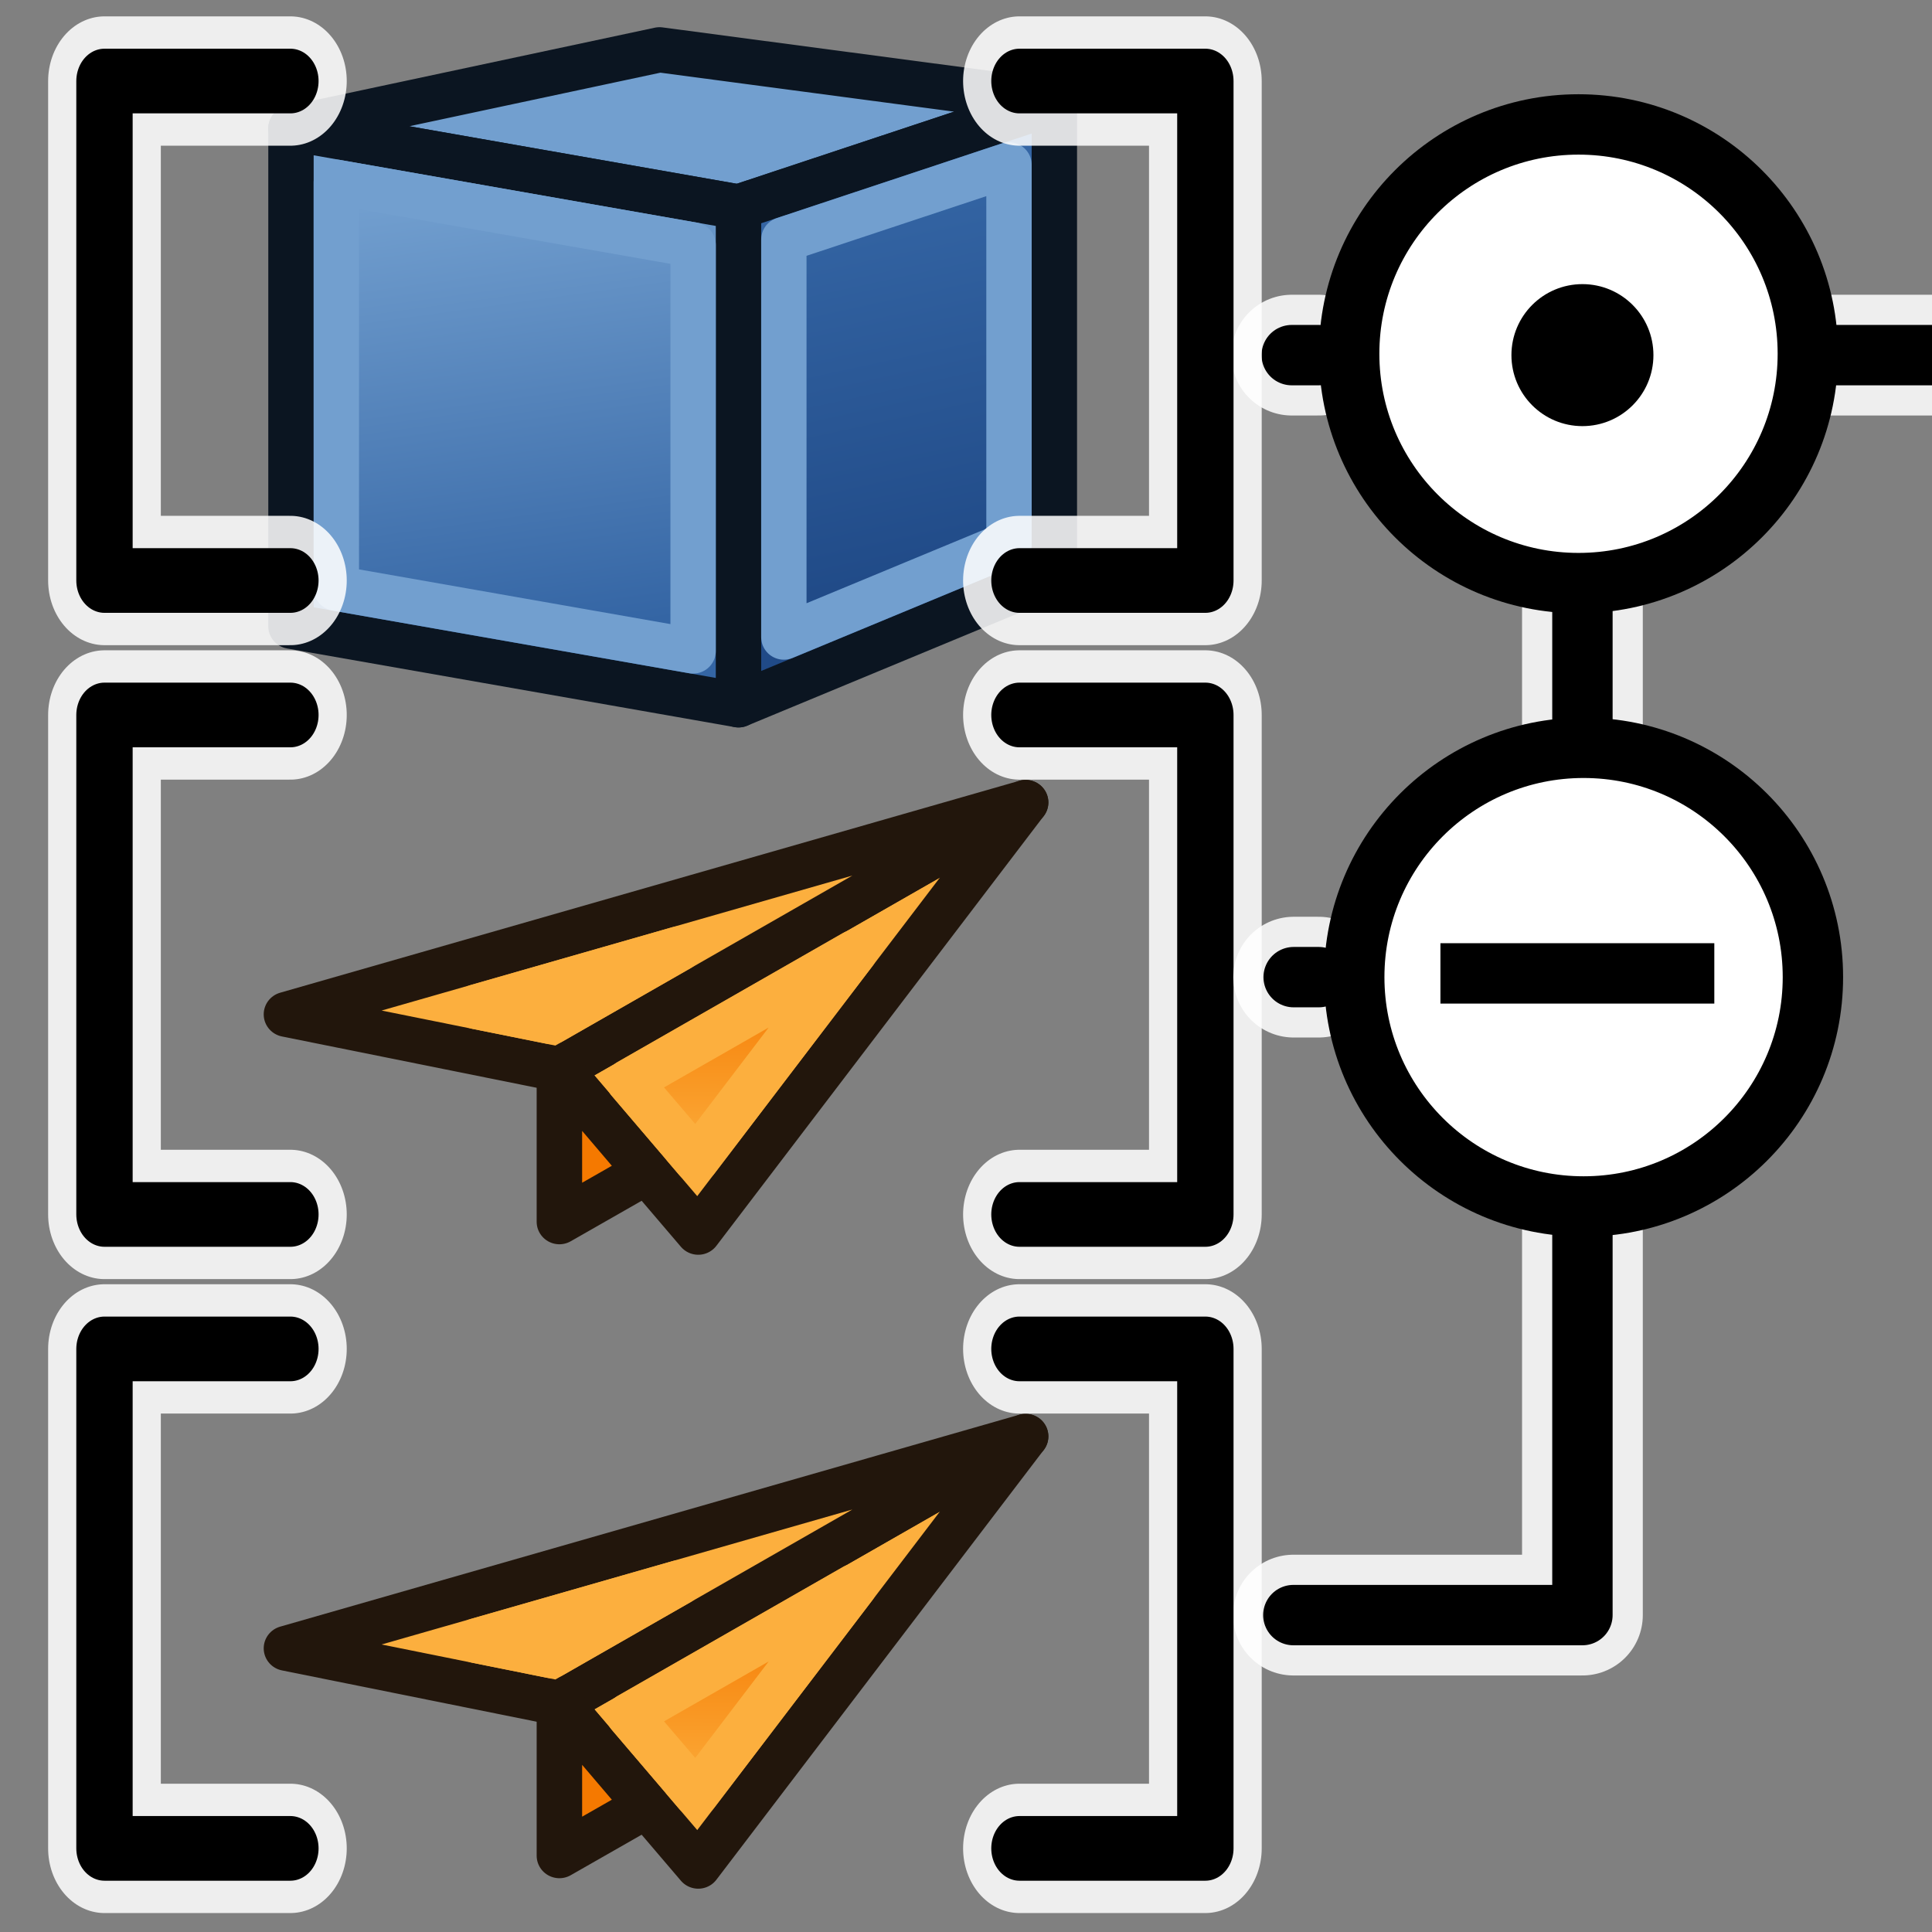 <?xml version="1.0" encoding="UTF-8" standalone="no"?>
<!-- Created with Inkscape (http://www.inkscape.org/) -->

<svg
   width="64"
   height="64"
   id="svg2869"
   version="1.1"
   viewBox="0 0 64 64"
   xmlns:xlink="http://www.w3.org/1999/xlink"
   xmlns="http://www.w3.org/2000/svg"
   xmlns:svg="http://www.w3.org/2000/svg"
   xmlns:rdf="http://www.w3.org/1999/02/22-rdf-syntax-ns#"
   xmlns:cc="http://creativecommons.org/ns#"
   xmlns:dc="http://purl.org/dc/elements/1.1/">
  <rect x="0" y="0" width="64" height="64" fill="#808080" stroke="none"/>
  <defs
     id="defs2871">
    <linearGradient
       id="linearGradient5">
      <stop
         style="stop-color:#ef2929;stop-opacity:1;"
         offset="0"
         id="stop19" />
      <stop
         style="stop-color:#ef2929;stop-opacity:0;"
         offset="1"
         id="stop20" />
    </linearGradient>
    <linearGradient
       id="swatch18">
      <stop
         style="stop-color:#ef2929;stop-opacity:1;"
         offset="0"
         id="stop18" />
    </linearGradient>
    <linearGradient
       id="swatch15">
      <stop
         style="stop-color:#3d0000;stop-opacity:1;"
         offset="0"
         id="stop15" />
    </linearGradient>
    <linearGradient
       id="linearGradient5-1">
      <stop
         style="stop-color:#ef2929;stop-opacity:1;"
         offset="0"
         id="stop5" />
      <stop
         style="stop-color:#ef2929;stop-opacity:0;"
         offset="1"
         id="stop6" />
    </linearGradient>
    <linearGradient
       id="linearGradient3836-9">
      <stop
         style="stop-color:#a40000;stop-opacity:1"
         offset="0"
         id="stop3838-8" />
      <stop
         style="stop-color:#ef2929;stop-opacity:1"
         offset="1"
         id="stop3840-1" />
    </linearGradient>
    <linearGradient
       id="linearGradient3836-9-3">
      <stop
         style="stop-color:#a40000;stop-opacity:1"
         offset="0"
         id="stop3838-8-5" />
      <stop
         style="stop-color:#ef2929;stop-opacity:1"
         offset="1"
         id="stop3840-1-6" />
    </linearGradient>
    <linearGradient
       id="linearGradient2">
      <stop
         style="stop-color:#73d216;stop-opacity:1;"
         offset="0"
         id="stop1" />
      <stop
         style="stop-color:#8ae234;stop-opacity:1;"
         offset="1"
         id="stop2" />
    </linearGradient>
    <linearGradient
       xlink:href="#linearGradient1"
       id="linearGradient4"
       x1="-10.642"
       y1="27.423"
       x2="0"
       y2="43.608"
       gradientUnits="userSpaceOnUse" />
    <linearGradient
       id="linearGradient1">
      <stop
         style="stop-color:#fcaf3e;stop-opacity:1"
         offset="0"
         id="stop3" />
      <stop
         style="stop-color:#f57900;stop-opacity:1"
         offset="1"
         id="stop4" />
    </linearGradient>
    <radialGradient
       xlink:href="#linearGradient3814"
       id="radialGradient3820"
       cx="20.946"
       cy="24.739"
       fx="20.946"
       fy="24.739"
       r="26.353"
       gradientTransform="matrix(0.566,1.556,-1.401,0.531,40.034,-22.341)"
       gradientUnits="userSpaceOnUse" />
    <linearGradient
       id="linearGradient3814">
      <stop
         style="stop-color:#ffffff;stop-opacity:1"
         offset="0"
         id="stop3816" />
      <stop
         style="stop-color:#d3d7cf;stop-opacity:1"
         offset="1"
         id="stop3818" />
    </linearGradient>
    <radialGradient
       xlink:href="#linearGradient3862"
       id="radialGradient3868"
       cx="44.616"
       cy="44.709"
       fx="44.616"
       fy="44.709"
       r="16.079"
       gradientUnits="userSpaceOnUse"
       gradientTransform="matrix(1.057,-0.995,0.906,0.963,-49.688,40.349)" />
    <linearGradient
       id="linearGradient3862">
      <stop
         style="stop-color:#729fcf;stop-opacity:1"
         offset="0"
         id="stop3864" />
      <stop
         style="stop-color:#204a87;stop-opacity:1"
         offset="1"
         id="stop3866" />
    </linearGradient>
    <linearGradient
       id="linearGradient5048">
      <stop
         style="stop-color:black;stop-opacity:0;"
         offset="0"
         id="stop5050" />
      <stop
         id="stop5056"
         offset="0.5"
         style="stop-color:black;stop-opacity:1;" />
      <stop
         style="stop-color:black;stop-opacity:0;"
         offset="1"
         id="stop5052" />
    </linearGradient>
    <linearGradient
       id="linearGradient2290">
      <stop
         id="stop2292"
         offset="0"
         style="stop-color:#555753;stop-opacity:1;" />
      <stop
         id="stop2294"
         offset="1"
         style="stop-color:#313330;stop-opacity:1;" />
    </linearGradient>
    <linearGradient
       id="linearGradient2304">
      <stop
         id="stop2306"
         offset="0"
         style="stop-color:#353633;stop-opacity:1;" />
      <stop
         id="stop2308"
         offset="1"
         style="stop-color:#676964;stop-opacity:1;" />
    </linearGradient>
    <linearGradient
       id="linearGradient2615">
      <stop
         id="stop2617"
         offset="0"
         style="stop-color:#363d40;stop-opacity:1;" />
      <stop
         style="stop-color:#818f95;stop-opacity:1;"
         offset="0.5"
         id="stop2623" />
      <stop
         id="stop2619"
         offset="1"
         style="stop-color:#31383b;stop-opacity:1;" />
    </linearGradient>
    <linearGradient
       id="linearGradient2673">
      <stop
         id="stop2675"
         offset="0"
         style="stop-color:#8b8b8b;stop-opacity:1;" />
      <stop
         style="stop-color:#d3d9da;stop-opacity:1;"
         offset="0.5"
         id="stop2681" />
      <stop
         id="stop2677"
         offset="1"
         style="stop-color:#828282;stop-opacity:1;" />
    </linearGradient>
    <linearGradient
       id="linearGradient2591">
      <stop
         style="stop-color:#7a7a7a;stop-opacity:1;"
         offset="0"
         id="stop2593" />
      <stop
         style="stop-color:#000000;stop-opacity:1;"
         offset="1"
         id="stop2595" />
    </linearGradient>
    <linearGradient
       id="linearGradient2631">
      <stop
         id="stop2633"
         offset="0"
         style="stop-color:#010101;stop-opacity:1;" />
      <stop
         id="stop2635"
         offset="1"
         style="stop-color:#959595;stop-opacity:1;" />
    </linearGradient>
    <linearGradient
       id="linearGradient2268">
      <stop
         id="stop2270"
         offset="0"
         style="stop-color:#555753;stop-opacity:1;" />
      <stop
         id="stop2272"
         offset="1"
         style="stop-opacity:1;stop-color:#141514" />
    </linearGradient>
    <linearGradient
       id="linearGradient3301">
      <stop
         id="stop3303"
         offset="0"
         style="stop-color:#ffffff;stop-opacity:1;" />
      <stop
         id="stop3305"
         offset="1"
         style="stop-color:#cbcbcb;stop-opacity:1;" />
    </linearGradient>
    <linearGradient
       id="linearGradient2230">
      <stop
         style="stop-color:#eeeeee;stop-opacity:1;"
         offset="0"
         id="stop2232" />
      <stop
         style="stop-color:#a2a2a2;stop-opacity:1;"
         offset="1"
         id="stop2234" />
    </linearGradient>
    <linearGradient
       id="linearGradient3814-6">
      <stop
         style="stop-color:#ffffff;stop-opacity:1;"
         offset="0"
         id="stop3816-3" />
      <stop
         id="stop3822"
         offset="0.5"
         style="stop-color:#ffffff;stop-opacity:1;" />
      <stop
         style="stop-color:#dcdef8;stop-opacity:1;"
         offset="1"
         id="stop3818-6" />
    </linearGradient>
    <linearGradient
       xlink:href="#linearGradient1"
       id="linearGradient57-6"
       gradientUnits="userSpaceOnUse"
       x1="-10.642"
       y1="27.423"
       x2="0"
       y2="43.608" />
    <linearGradient
       xlink:href="#linearGradient1"
       id="linearGradient57-6-5"
       gradientUnits="userSpaceOnUse"
       x1="-10.642"
       y1="27.423"
       x2="0"
       y2="43.608" />
    <linearGradient
       xlink:href="#linearGradient1"
       id="linearGradient57"
       gradientUnits="userSpaceOnUse"
       x1="-10.642"
       y1="27.423"
       x2="0"
       y2="43.608" />
    <linearGradient
       y2="21.837"
       x2="47.502"
       y1="51.18"
       x1="53.897"
       gradientTransform="translate(0,-4)"
       gradientUnits="userSpaceOnUse"
       id="linearGradient1905-3"
       xlink:href="#linearGradient3777" />
    <linearGradient
       id="linearGradient3777">
      <stop
         style="stop-color:#204a87;stop-opacity:1"
         offset="0"
         id="stop3779" />
      <stop
         style="stop-color:#3465a4;stop-opacity:1"
         offset="1"
         id="stop3781" />
    </linearGradient>
    <linearGradient
       y2="21.311"
       x2="17.329"
       y1="55.718"
       x1="22.117"
       gradientTransform="translate(0,-4)"
       gradientUnits="userSpaceOnUse"
       id="linearGradient1907-5"
       xlink:href="#linearGradient3767" />
    <linearGradient
       id="linearGradient3767">
      <stop
         style="stop-color:#3465a4;stop-opacity:1"
         offset="0"
         id="stop3769" />
      <stop
         style="stop-color:#729fcf;stop-opacity:1"
         offset="1"
         id="stop3771" />
    </linearGradient>
    <linearGradient
       xlink:href="#linearGradient1"
       id="linearGradient57-6-5-5"
       gradientUnits="userSpaceOnUse"
       x1="-10.642"
       y1="27.423"
       x2="0"
       y2="43.608" />
    <linearGradient
       y2="21.837"
       x2="47.502"
       y1="51.18"
       x1="53.897"
       gradientTransform="translate(0,-4)"
       gradientUnits="userSpaceOnUse"
       id="linearGradient1905-3-4"
       xlink:href="#linearGradient3777" />
    <linearGradient
       y2="21.311"
       x2="17.329"
       y1="55.718"
       x1="22.117"
       gradientTransform="translate(0,-4)"
       gradientUnits="userSpaceOnUse"
       id="linearGradient1907-5-0"
       xlink:href="#linearGradient3767" />
    <linearGradient
       xlink:href="#linearGradient1"
       id="linearGradient37"
       gradientUnits="userSpaceOnUse"
       x1="-10.642"
       y1="27.423"
       x2="0"
       y2="43.608" />
    <linearGradient
       xlink:href="#linearGradient223"
       id="linearGradient272-8-5"
       gradientUnits="userSpaceOnUse"
       x1="-146.058"
       y1="77.268"
       x2="-126.615"
       y2="76.48" />
    <linearGradient
       id="linearGradient223">
      <stop
         style="stop-color:#f57900;stop-opacity:1"
         offset="0"
         id="stop223" />
      <stop
         style="stop-color:#fcaf3e;stop-opacity:1"
         offset="1"
         id="stop224" />
    </linearGradient>
    <linearGradient
       xlink:href="#linearGradient1"
       id="linearGradient271-2-8"
       gradientUnits="userSpaceOnUse"
       x1="-129.76"
       y1="90.001"
       x2="-129.631"
       y2="78.222" />
    <linearGradient
       xlink:href="#linearGradient1"
       id="linearGradient271-2-8-5"
       gradientUnits="userSpaceOnUse"
       x1="-129.76"
       y1="90.001"
       x2="-129.631"
       y2="78.222" />
    <linearGradient
       xlink:href="#linearGradient223"
       id="linearGradient272-8-5-2"
       gradientUnits="userSpaceOnUse"
       x1="-146.058"
       y1="77.268"
       x2="-126.615"
       y2="76.48" />
    <linearGradient
       xlink:href="#linearGradient1"
       id="linearGradient271-2-8-5-3"
       gradientUnits="userSpaceOnUse"
       x1="-129.76"
       y1="90.001"
       x2="-129.631"
       y2="78.222" />
    <linearGradient
       xlink:href="#linearGradient223"
       id="linearGradient272-8-5-2-5"
       gradientUnits="userSpaceOnUse"
       x1="-146.058"
       y1="77.268"
       x2="-126.615"
       y2="76.48" />
  </defs>
  <g
     id="layer3"
     style="display:inline">
    <g
       id="layer3-5"
       style="display:inline">
      <g
         id="g268-8"
         style="display:inline;stroke-width:1.737"
         transform="matrix(0.578,0,0,0.573,99.435,-12.821)">
        <path
           d="m -113.252,68.766 -26.727,15.43 7.964,9.416 z"
           style="fill:#fcaf3e;fill-rule:evenodd;stroke:#22160c;stroke-width:2.606;stroke-linecap:round;stroke-linejoin:round;stroke-dasharray:none;stroke-opacity:1"
           id="path264-9" />
        <path
           d="m -113.252,68.766 -42.364,12.252 15.637,3.178 z"
           style="fill:#fcaf3e;fill-rule:evenodd;stroke:#22160c;stroke-width:2.606;stroke-linecap:round;stroke-linejoin:round;stroke-dasharray:none;stroke-opacity:1"
           id="path265-0" />
        <path
           d="m -139.973,84.192 v 8.814 l 5.008,-2.884 z"
           style="fill:#f57900;fill-rule:evenodd;stroke:#22160c;stroke-width:2.606;stroke-linecap:round;stroke-linejoin:round;stroke-dasharray:none;stroke-opacity:1"
           id="path266-9" />
        <path
           d="m -123.07,77.441 -9.061,11.998 -3.846,-4.547 z"
           style="font-variation-settings:normal;opacity:1;vector-effect:none;fill:url(#linearGradient271-2-8-5-3);fill-opacity:1;fill-rule:evenodd;stroke:#fcaf3e;stroke-width:2.606;stroke-linecap:round;stroke-linejoin:round;stroke-miterlimit:4;stroke-dasharray:none;stroke-dashoffset:0;stroke-opacity:1;-inkscape-stroke:none;stop-color:#000000;stop-opacity:1"
           id="path9-1" />
        <path
           d="m -133.111,77.223 -7.314,4.223 -4.281,-0.869 z"
           style="font-variation-settings:normal;opacity:1;vector-effect:none;fill:url(#linearGradient272-8-5-2-5);fill-opacity:1;fill-rule:evenodd;stroke:#fcaf3e;stroke-width:2.606;stroke-linecap:round;stroke-linejoin:round;stroke-miterlimit:4;stroke-dasharray:none;stroke-dashoffset:0;stroke-opacity:1;-inkscape-stroke:none;stop-color:#000000;stop-opacity:1"
           id="path10-5" />
      </g>
      <g
         id="g54-4"
         transform="translate(0,-19.922)"
         style="display:inline">
        <g
           id="g3-4"
           transform="matrix(0.162,0,0,0.162,9.361,-14.109)"
           style="display:inline">
          <g
             id="g52-6"
             transform="matrix(6.168,0,0,6.168,-69.662,425.821)">
            <g
               id="g49-7"
               transform="matrix(0.725,0,0,0.709,0.518,-19.398)"
               style="stroke-width:1.396">
              <g
                 style="stroke-width:2.791;stroke-miterlimit:4;stroke-dasharray:none"
                 id="g48-4"
                 transform="matrix(1.492,0,0,1.751,-0.223,-39.079)">
                <path
                   id="path47-4"
                   d="M 10.351,28.86 H 4.653 v 13.338 h 5.698"
                   style="fill:none;stroke:#ffffff;stroke-width:3.454;stroke-linecap:round;stroke-linejoin:round;stroke-miterlimit:4;stroke-dasharray:none;stroke-opacity:0.86" />
                <path
                   style="fill:none;stroke:#000000;stroke-width:1.727;stroke-linecap:round;stroke-linejoin:round;stroke-miterlimit:4;stroke-dasharray:none;stroke-opacity:1"
                   d="M 10.351,28.86 H 4.653 v 13.338 h 5.698"
                   id="path48-2" />
              </g>
              <g
                 style="stroke-width:2.791;stroke-miterlimit:4;stroke-dasharray:none"
                 id="use48-4"
                 transform="matrix(-1.492,0,0,1.751,64.002,-39.079)">
                <path
                   id="path71-1"
                   d="M 10.351,28.86 H 4.653 v 13.338 h 5.698"
                   style="fill:none;stroke:#ffffff;stroke-width:3.454;stroke-linecap:round;stroke-linejoin:round;stroke-miterlimit:4;stroke-dasharray:none;stroke-opacity:0.86" />
                <path
                   style="fill:none;stroke:#000000;stroke-width:1.727;stroke-linecap:round;stroke-linejoin:round;stroke-miterlimit:4;stroke-dasharray:none;stroke-opacity:1"
                   d="M 10.351,28.86 H 4.653 v 13.338 h 5.698"
                   id="path72-1" />
              </g>
            </g>
          </g>
        </g>
      </g>
      <g
         id="g268"
         style="display:inline;stroke-width:1.737"
         transform="matrix(0.578,0,0,0.573,99.435,8.179)">
        <path
           d="m -113.252,68.766 -26.727,15.43 7.964,9.416 z"
           style="fill:#fcaf3e;fill-rule:evenodd;stroke:#22160c;stroke-width:2.606;stroke-linecap:round;stroke-linejoin:round;stroke-dasharray:none;stroke-opacity:1"
           id="path264" />
        <path
           d="m -113.252,68.766 -42.364,12.252 15.637,3.178 z"
           style="fill:#fcaf3e;fill-rule:evenodd;stroke:#22160c;stroke-width:2.606;stroke-linecap:round;stroke-linejoin:round;stroke-dasharray:none;stroke-opacity:1"
           id="path265" />
        <path
           d="m -139.973,84.192 v 8.814 l 5.008,-2.884 z"
           style="fill:#f57900;fill-rule:evenodd;stroke:#22160c;stroke-width:2.606;stroke-linecap:round;stroke-linejoin:round;stroke-dasharray:none;stroke-opacity:1"
           id="path266" />
        <path
           d="m -123.07,77.441 -9.061,11.998 -3.846,-4.547 z"
           style="font-variation-settings:normal;opacity:1;vector-effect:none;fill:url(#linearGradient271-2-8-5);fill-opacity:1;fill-rule:evenodd;stroke:#fcaf3e;stroke-width:2.606;stroke-linecap:round;stroke-linejoin:round;stroke-miterlimit:4;stroke-dasharray:none;stroke-dashoffset:0;stroke-opacity:1;-inkscape-stroke:none;stop-color:#000000;stop-opacity:1"
           id="path9" />
        <path
           d="m -133.111,77.223 -7.314,4.223 -4.281,-0.869 z"
           style="font-variation-settings:normal;opacity:1;vector-effect:none;fill:url(#linearGradient272-8-5-2);fill-opacity:1;fill-rule:evenodd;stroke:#fcaf3e;stroke-width:2.606;stroke-linecap:round;stroke-linejoin:round;stroke-miterlimit:4;stroke-dasharray:none;stroke-dashoffset:0;stroke-opacity:1;-inkscape-stroke:none;stop-color:#000000;stop-opacity:1"
           id="path10" />
      </g>
      <path
         style="display:inline;fill:none;stroke:#ffffff;stroke-width:4;stroke-linecap:round;stroke-linejoin:round;stroke-miterlimit:4;stroke-dasharray:none;stroke-opacity:0.863"
         d="m 42.854,32.369 h 0.83"
         id="path54" />
      <path
         style="display:inline;fill:none;stroke:#000000;stroke-width:2;stroke-linecap:round;stroke-linejoin:round;stroke-miterlimit:4;stroke-dasharray:none;stroke-opacity:1"
         d="m 42.854,32.369 h 0.83"
         id="path55" />
      <path
         style="display:inline;fill:none;stroke:#ffffff;stroke-width:4;stroke-linecap:round;stroke-linejoin:round;stroke-miterlimit:4;stroke-dasharray:none;stroke-opacity:0.863"
         d="m 42.79,11.764 h 0.894"
         id="path3868" />
      <path
         style="display:inline;fill:none;stroke:#000000;stroke-width:2;stroke-linecap:round;stroke-linejoin:round;stroke-miterlimit:4;stroke-dasharray:none;stroke-opacity:1"
         d="m 42.79,11.764 h 0.894"
         id="path7" />
      <path
         style="fill:none;stroke:#ffffff;stroke-width:4;stroke-linecap:round;stroke-linejoin:round;stroke-miterlimit:4;stroke-dasharray:none;stroke-opacity:0.863"
         d="M 42.844,53.502 H 52.42 V 19.156"
         id="path3866" />
      <path
         style="fill:none;stroke:#000000;stroke-width:2;stroke-linecap:round;stroke-linejoin:round;stroke-miterlimit:4;stroke-dasharray:none;stroke-opacity:1"
         d="M 42.844,53.502 H 52.42 V 19.156"
         id="path6" />
      <path
         style="fill:none;stroke:#ffffff;stroke-width:4;stroke-linecap:round;stroke-linejoin:round;stroke-miterlimit:4;stroke-dasharray:none;stroke-opacity:0.863"
         d="m 60.653,11.764 h 7.393"
         id="path3868-3" />
      <path
         style="fill:none;stroke:#000000;stroke-width:2;stroke-linecap:round;stroke-linejoin:round;stroke-miterlimit:4;stroke-dasharray:none;stroke-opacity:1"
         d="m 60.653,11.764 h 7.393"
         id="path8" />
      <circle
         style="fill:#ffffff;fill-opacity:1;stroke:#000000;stroke-width:2;stroke-linecap:round;stroke-linejoin:round;stroke-miterlimit:4;stroke-dasharray:none;stroke-dashoffset:0;stroke-opacity:1"
         id="path3823"
         cx="52.29"
         cy="11.719"
         r="7.597" />
      <circle
         style="fill:#000000;fill-opacity:1;stroke:none;stroke-width:1.5;stroke-linecap:round;stroke-linejoin:round;stroke-miterlimit:4;stroke-dasharray:none;stroke-dashoffset:0;stroke-opacity:1"
         id="path3888"
         cx="52.42"
         cy="11.764"
         r="2.352" />
      <g
         id="g54"
         transform="translate(0,1.078)">
        <g
           id="g3"
           transform="matrix(0.162,0,0,0.162,9.361,-14.109)"
           style="display:inline">
          <g
             id="g52"
             transform="matrix(6.168,0,0,6.168,-69.662,425.821)">
            <g
               id="g49"
               transform="matrix(0.725,0,0,0.709,0.518,-19.398)"
               style="stroke-width:1.396">
              <g
                 style="stroke-width:2.791;stroke-miterlimit:4;stroke-dasharray:none"
                 id="g48"
                 transform="matrix(1.492,0,0,1.751,-0.223,-39.079)">
                <path
                   id="path47"
                   d="M 10.351,28.86 H 4.653 v 13.338 h 5.698"
                   style="fill:none;stroke:#ffffff;stroke-width:3.454;stroke-linecap:round;stroke-linejoin:round;stroke-miterlimit:4;stroke-dasharray:none;stroke-opacity:0.86" />
                <path
                   style="fill:none;stroke:#000000;stroke-width:1.727;stroke-linecap:round;stroke-linejoin:round;stroke-miterlimit:4;stroke-dasharray:none;stroke-opacity:1"
                   d="M 10.351,28.86 H 4.653 v 13.338 h 5.698"
                   id="path48" />
              </g>
              <g
                 style="stroke-width:2.791;stroke-miterlimit:4;stroke-dasharray:none"
                 id="use48"
                 transform="matrix(-1.492,0,0,1.751,64.002,-39.079)">
                <path
                   id="path71"
                   d="M 10.351,28.86 H 4.653 v 13.338 h 5.698"
                   style="fill:none;stroke:#ffffff;stroke-width:3.454;stroke-linecap:round;stroke-linejoin:round;stroke-miterlimit:4;stroke-dasharray:none;stroke-opacity:0.86" />
                <path
                   style="fill:none;stroke:#000000;stroke-width:1.727;stroke-linecap:round;stroke-linejoin:round;stroke-miterlimit:4;stroke-dasharray:none;stroke-opacity:1"
                   d="M 10.351,28.86 H 4.653 v 13.338 h 5.698"
                   id="path72" />
              </g>
            </g>
          </g>
        </g>
      </g>
      <circle
         id="path4352"
         style="display:inline;fill:#ffffff;fill-opacity:1;stroke:#000000;stroke-width:2;stroke-linecap:round;stroke-linejoin:round;stroke-miterlimit:4;stroke-dasharray:none;stroke-dashoffset:0;stroke-opacity:1"
         cx="52.458"
         cy="32.369"
         r="7.597" />
      <path
         style="display:inline;fill:none;stroke:#000000;stroke-width:2;stroke-linecap:butt;stroke-linejoin:miter;stroke-miterlimit:4;stroke-dasharray:none;stroke-opacity:1"
         d="m 47.716,32.245 h 9.073"
         id="path4358" />
      <g
         id="g74"
         transform="translate(0,-40.922)"
         style="display:inline">
        <g
           transform="matrix(0.436,0,0,0.434,8.331,39.533)"
           id="g3004-2"
           style="display:inline;stroke-width:1.828">
          <path
             id="path2993-5"
             d="M 3,13 37,19 61,11 31,7 Z"
             style="fill:#729fcf;stroke:#0b1521;stroke-width:3.447;stroke-linecap:butt;stroke-linejoin:round;stroke-dasharray:none;stroke-opacity:1" />
          <path
             id="path2995-4"
             d="M 61,11 V 47 L 37,57 V 19 Z"
             style="fill:url(#linearGradient1905-3-4);fill-opacity:1;stroke:#0b1521;stroke-width:3.447;stroke-linecap:butt;stroke-linejoin:round;stroke-dasharray:none;stroke-opacity:1" />
          <path
             style="display:inline;overflow:visible;visibility:visible;fill:url(#linearGradient1907-5-0);fill-opacity:1;fill-rule:evenodd;stroke:#0b1521;stroke-width:3.447;stroke-linecap:butt;stroke-linejoin:round;stroke-miterlimit:4;stroke-dasharray:none;stroke-dashoffset:0;stroke-opacity:1;marker:none;enable-background:accumulate"
             d="m 3,13 34,6 V 57 L 3,51 Z"
             id="path3825-8-7" />
          <path
             id="path49"
             d="M 57.553,15.781 V 44.703 L 40.447,51.83 V 21.484 Z"
             style="fill:none;fill-opacity:1;stroke:#729fcf;stroke-width:3.447;stroke-linecap:butt;stroke-linejoin:round;stroke-dasharray:none;stroke-opacity:1" />
          <path
             style="display:inline;overflow:visible;visibility:visible;fill:none;fill-opacity:1;fill-rule:evenodd;stroke:#729fcf;stroke-width:3.447;stroke-linecap:butt;stroke-linejoin:round;stroke-miterlimit:4;stroke-dasharray:none;stroke-dashoffset:0;stroke-opacity:1;marker:none;enable-background:accumulate"
             d="M 6.447,17.109 33.553,21.893 V 52.891 L 6.447,48.107 Z"
             id="path50" />
        </g>
        <g
           id="g73"
           transform="matrix(0.162,0,0,0.162,9.361,-14.109)"
           style="display:inline">
          <g
             id="g72"
             transform="matrix(6.168,0,0,6.168,-69.662,425.821)">
            <g
               id="g71"
               transform="matrix(0.725,0,0,0.709,0.518,-19.398)"
               style="stroke-width:1.396">
              <g
                 style="stroke-width:2.791;stroke-miterlimit:4;stroke-dasharray:none"
                 id="g68"
                 transform="matrix(1.492,0,0,1.751,-0.223,-39.079)">
                <path
                   id="path67"
                   d="M 10.351,28.86 H 4.653 v 13.338 h 5.698"
                   style="fill:none;stroke:#ffffff;stroke-width:3.454;stroke-linecap:round;stroke-linejoin:round;stroke-miterlimit:4;stroke-dasharray:none;stroke-opacity:0.86" />
                <path
                   style="fill:none;stroke:#000000;stroke-width:1.727;stroke-linecap:round;stroke-linejoin:round;stroke-miterlimit:4;stroke-dasharray:none;stroke-opacity:1"
                   d="M 10.351,28.86 H 4.653 v 13.338 h 5.698"
                   id="path68" />
              </g>
              <g
                 style="stroke-width:2.791;stroke-miterlimit:4;stroke-dasharray:none"
                 id="g70"
                 transform="matrix(-1.492,0,0,1.751,64.002,-39.079)">
                <path
                   id="path69"
                   d="M 10.351,28.86 H 4.653 v 13.338 h 5.698"
                   style="fill:none;stroke:#ffffff;stroke-width:3.454;stroke-linecap:round;stroke-linejoin:round;stroke-miterlimit:4;stroke-dasharray:none;stroke-opacity:0.86" />
                <path
                   style="fill:none;stroke:#000000;stroke-width:1.727;stroke-linecap:round;stroke-linejoin:round;stroke-miterlimit:4;stroke-dasharray:none;stroke-opacity:1"
                   d="M 10.351,28.86 H 4.653 v 13.338 h 5.698"
                   id="path70" />
              </g>
            </g>
          </g>
        </g>
      </g>
    </g>
  </g>
</svg>
